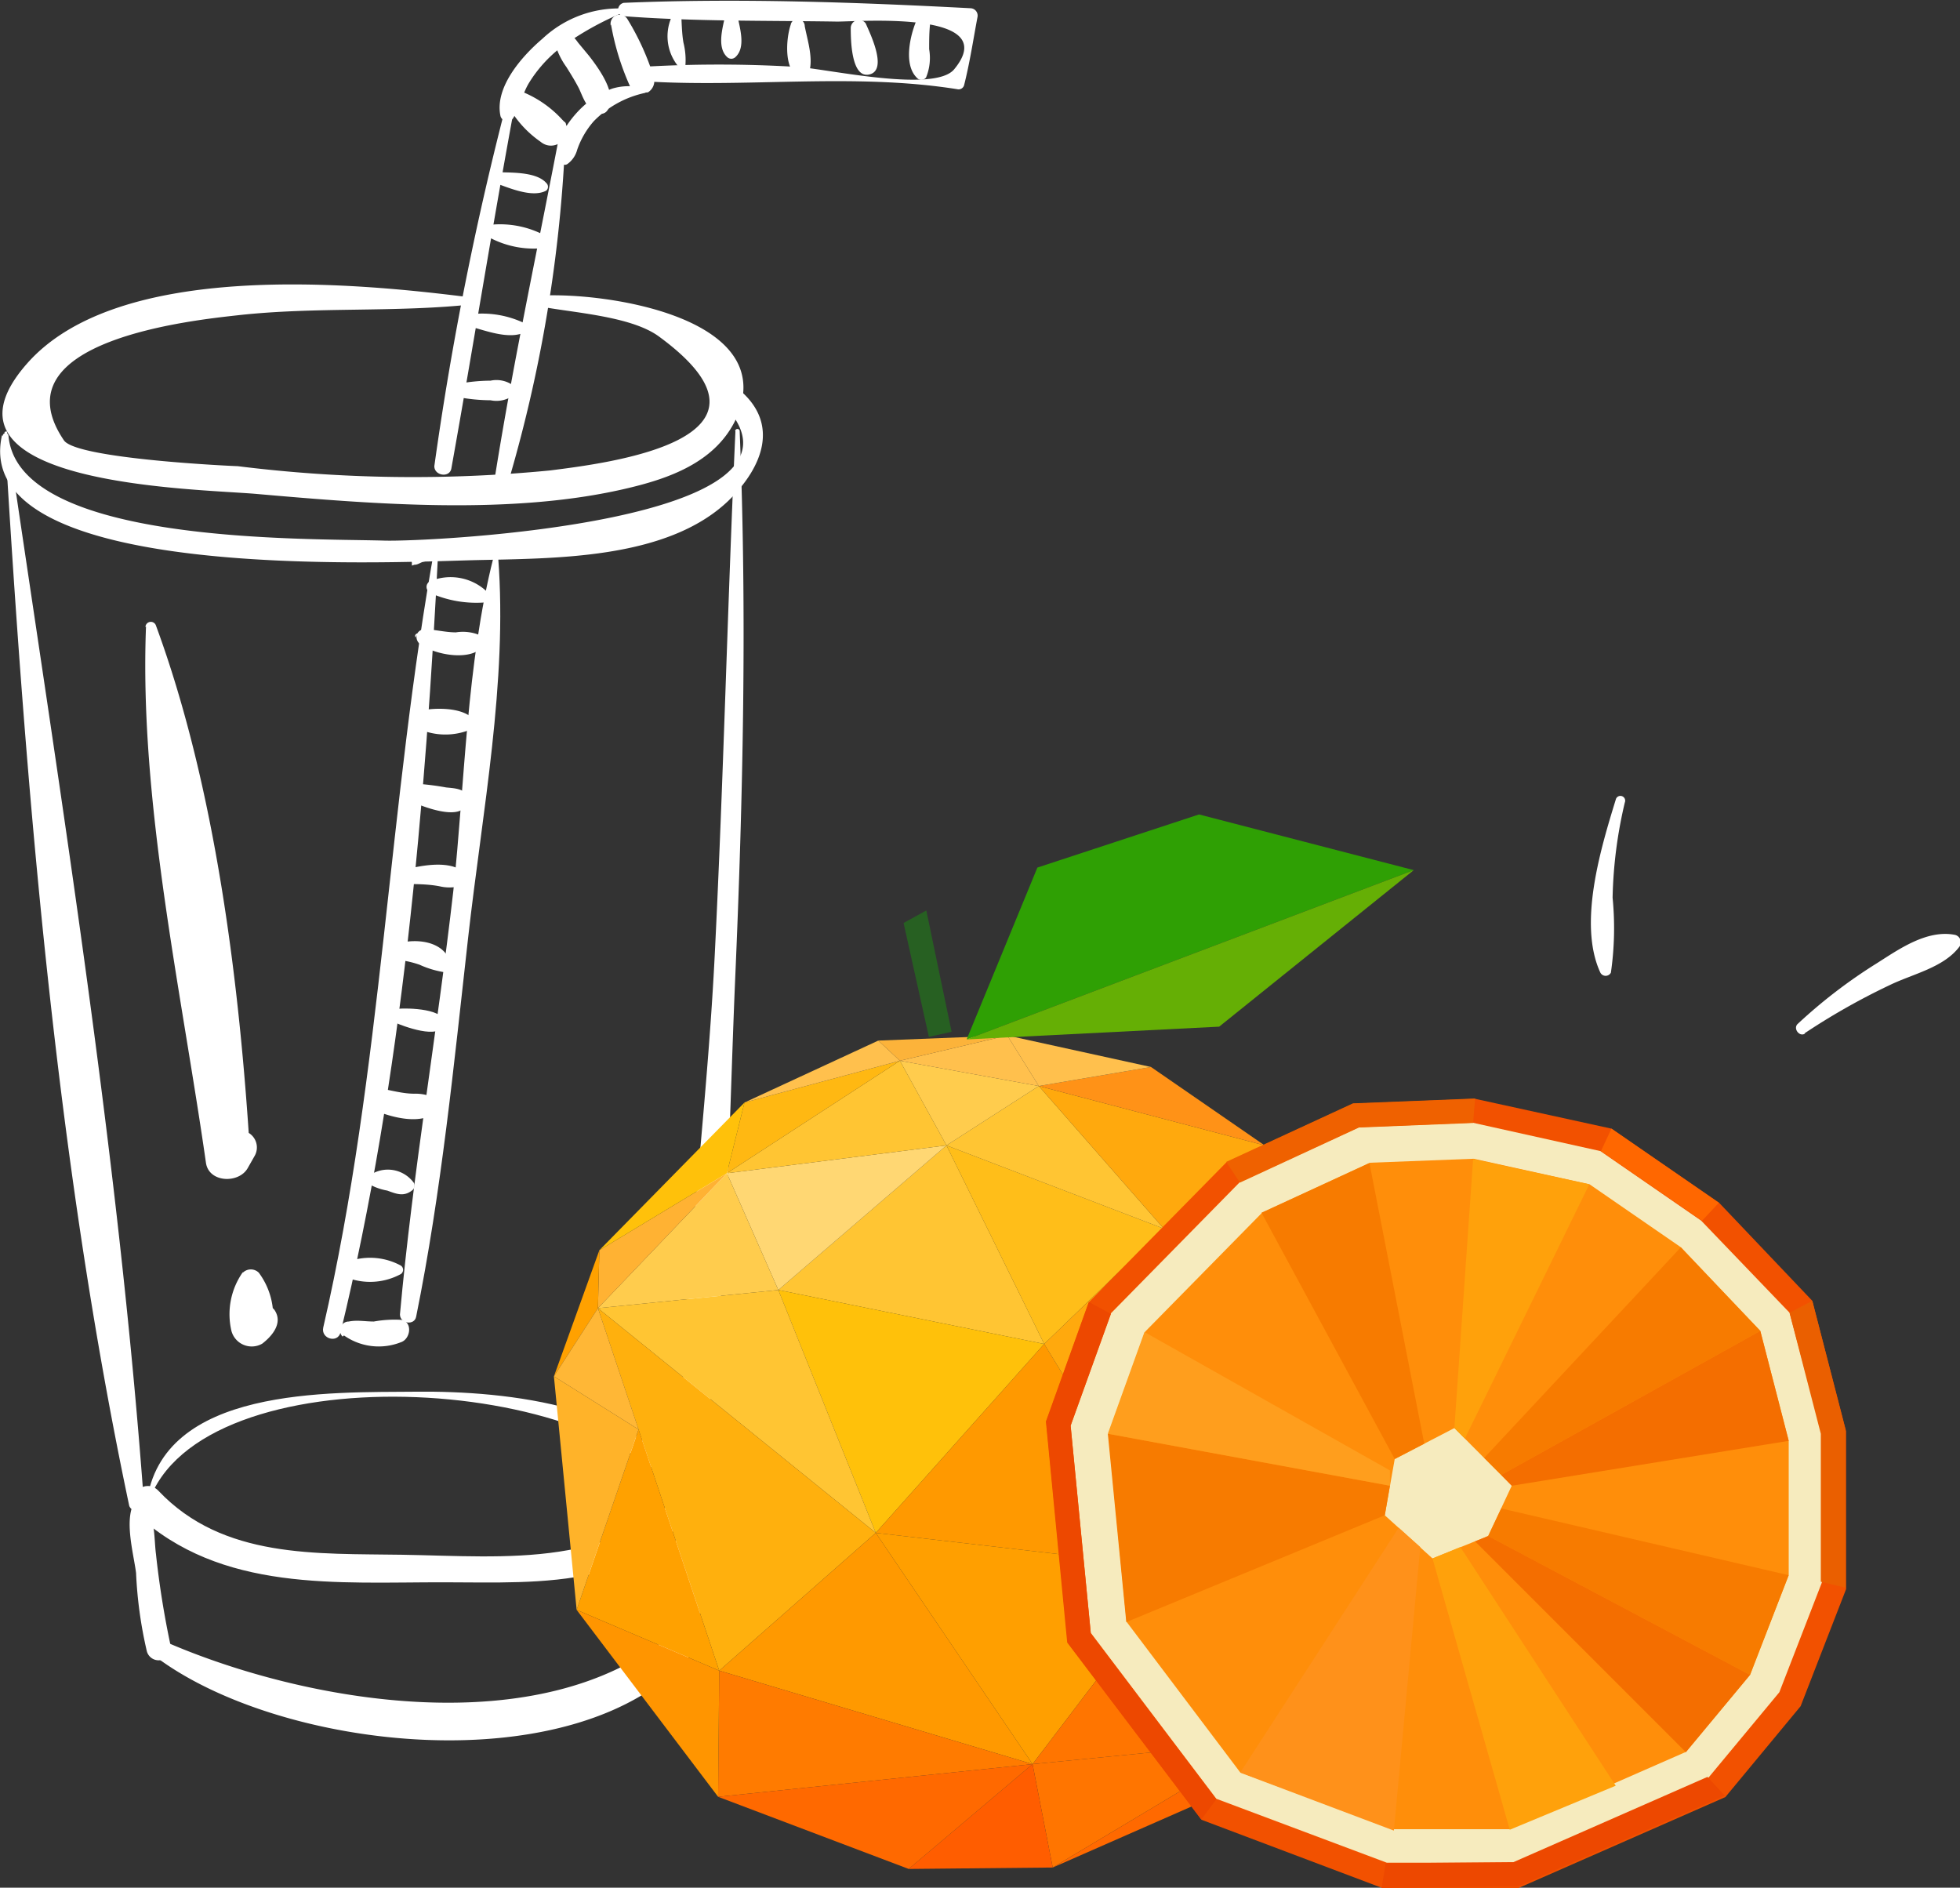 <svg id="Layer_1" data-name="Layer 1" xmlns="http://www.w3.org/2000/svg" viewBox="0 0 69 66.45"><rect x="0" y="0" width="69" height="66.45" fill="#333333" stroke="none"/><defs><style>.cls-1{fill:#fff;}.cls-2{fill:#ffc533;}.cls-3{fill:#ffc10a;}.cls-4{fill:#ffd773;}.cls-5{fill:#ffbe19;}.cls-6{fill:#f90;}.cls-7{fill:#ffa90d;}.cls-8{fill:#ff9012;}.cls-9{fill:#ff8100;}.cls-10{fill:#ff8d00;}.cls-11{fill:#ff7500;}.cls-12{fill:#ff6900;}.cls-13{fill:#ff9217;}.cls-14{fill:#ffcc4d;}.cls-15{fill:#ffb00d;}.cls-16{fill:#ff9f00;}.cls-17{fill:#ff5d00;}.cls-18{fill:#ff7b00;}.cls-19{fill:#ffb233;}.cls-20{fill:#ffb812;}.cls-21{fill:#ffc04d;}.cls-22{fill:#fcb33a;}.cls-23{fill:#ffa100;}.cls-24{fill:#ffb736;}.cls-25{fill:#ffb329;}.cls-26{fill:#ff9500;}.cls-27{fill:#276022;}.cls-28{fill:#2fa004;}.cls-29{fill:#65af05;}.cls-30{fill:#f25100;}.cls-31{fill:#f6ebbe;}.cls-32{fill:#ff8e0a;}.cls-33{fill:#ef6100;}.cls-34{fill:#ed4800;}.cls-35{fill:#ea5f00;}.cls-36{fill:#ff6700;}.cls-37{fill:#ffa10b;}.cls-38{fill:#f77b00;}.cls-39{fill:#f46e00;}.cls-40{fill:#ff911a;}.cls-41{fill:#ff9e1d;}</style></defs><title>coctail-logo</title><path class="cls-1" d="M445.27,262.1c.74,12.48,1.8,25.54,4.39,37.79a.27.27,0,0,0,.52-.07c-.91-12.54-3-25.28-4.82-37.73,0-.05-.1,0-.09,0Z" transform="translate(-445.11 -246.88)"/><path class="cls-1" d="M471,262.06c-.28,6.15-.42,12.31-.73,18.47s-1.21,12.31-1.19,18.43c0,.33.53.43.59.08,1.06-5.75,1.07-11.83,1.32-17.67.28-6.43.42-12.87.16-19.31a.08.08,0,0,0-.16,0Z" transform="translate(-445.11 -246.88)"/><path class="cls-1" d="M469.51,299c-2.61,3.13-6.56,2.67-10.24,2.61-3-.05-6.31.15-8.58-2.25-.5-.53-1.34.3-.8.8,3,2.79,7.1,2.41,10.9,2.42,3.24,0,7.74.33,8.92-3.47,0-.11-.12-.21-.2-.12Z" transform="translate(-445.11 -246.88)"/><path class="cls-1" d="M450.33,299.79c1.78-5.35,16.09-4.62,18.85,0,.12.2.39,0,.31-.18-1.44-3.28-6.61-3.77-9.7-3.74s-9-.19-9.52,3.93c0,0,.06,0,.07,0Z" transform="translate(-445.11 -246.88)"/><path class="cls-1" d="M449.9,299.67c-.46.6-.09,1.87,0,2.58a15,15,0,0,0,.38,2.76.43.43,0,0,0,.83-.23,31.65,31.65,0,0,1-.51-3.2c-.08-.61,0-1.57-.61-1.92a0,0,0,0,0,0,0Z" transform="translate(-445.11 -246.88)"/><path class="cls-1" d="M469.14,299.62a9.44,9.44,0,0,0-.27,2.62,10.31,10.31,0,0,0-.1,2.63.33.33,0,0,0,.6.08,4.73,4.73,0,0,0,.39-2.55,11.18,11.18,0,0,0-.26-2.77.2.2,0,0,0-.37,0Z" transform="translate(-445.11 -246.88)"/><path class="cls-1" d="M450.46,305.1c4.38,3.43,15,4.64,19,0a.5.5,0,0,0-.7-.7c-4.58,3.86-12.88,2.46-17.95.22-.27-.12-.62.23-.35.45Z" transform="translate(-445.11 -246.88)"/><path class="cls-1" d="M461.68,257.35c-4.16-.53-12.42-1.31-15.62,2.33-3.79,4.31,6,4.4,8.11,4.59,4.12.36,9,.76,13.06-.21,1.43-.34,3-.89,3.74-2.33,1.78-3.65-4.53-4.59-6.89-4.44-.2,0-.27.33,0,.37,1.18.23,3.23.34,4.22,1.06,5,3.66-1.87,4.47-3.82,4.72a49.87,49.87,0,0,1-11-.15c-.1,0-5.68-.25-6.12-.91-2.39-3.52,4.59-4.23,6.1-4.4,2.76-.31,5.55-.09,8.32-.39a.12.12,0,0,0,0-.24Z" transform="translate(-445.11 -246.88)"/><path class="cls-1" d="M445.18,262.2c-1.17,5.22,13.74,4.47,16.57,4.4s6.81,0,9-2.09c1.21-1.18,1.8-2.69.42-3.88a.38.38,0,0,0-.54.54c3.78,4.07-10.31,4.79-12,4.74-2.8-.08-12.87.13-13.22-3.68,0-.11-.18-.16-.21,0Z" transform="translate(-445.11 -246.88)"/><path class="cls-1" d="M450.25,268.94c-.24,6.15,1.24,12.79,2.11,18.87.1.71,1.16.74,1.47.19l.25-.44a.6.6,0,0,0-.67-.87l-.49.13,1,.78c-.37-6.08-1.22-13-3.32-18.7a.19.19,0,0,0-.37.05Z" transform="translate(-445.11 -246.88)"/><path class="cls-1" d="M453.66,291.66a2.57,2.57,0,0,0-.4,2.08.74.74,0,0,0,1.08.44c.34-.26.73-.71.45-1.16a.37.37,0,0,0-.32-.18l-.26,0h.13l-.27,0,.34.09-.08,0,.34.83a2.57,2.57,0,0,0-.45-2.08.4.4,0,0,0-.56,0Z" transform="translate(-445.11 -246.88)"/><path class="cls-1" d="M463,250.29a113,113,0,0,0-2.6,13c0,.34.54.42.6.08.78-4.35,1.47-8.71,2.28-13.05,0-.18-.24-.26-.28-.08Z" transform="translate(-445.11 -246.88)"/><path class="cls-1" d="M464.88,251.23c-.78,4.12-1.68,8.26-2.34,12.4a.25.25,0,0,0,.49.13,50.06,50.06,0,0,0,2-12.51c0-.11-.17-.13-.19,0Z" transform="translate(-445.11 -246.88)"/><path class="cls-1" d="M463.37,250.57l0-.17a.1.1,0,1,0-.2,0c0,.06,0,.12,0,.17a.08.08,0,0,0,.14,0Z" transform="translate(-445.11 -246.88)"/><path class="cls-1" d="M462.84,250.29a3.75,3.75,0,0,0,1.3,1.58c.53.44,1.29-.28.77-.77a3.89,3.89,0,0,0-1.83-1.13.26.26,0,0,0-.25.32Z" transform="translate(-445.11 -246.88)"/><path class="cls-1" d="M464.81,248.12a1.05,1.05,0,0,0-.13.25.72.72,0,0,0,.06.31,2.63,2.63,0,0,0,.31.56c.15.24.3.48.43.73s.28.83.73.91a.27.27,0,0,0,.28-.11c.4-.53-.3-1.48-.64-1.92l-.39-.47a1.87,1.87,0,0,0-.18-.22l-.13-.09-.09,0c-.06,0-.06,0,0,0,0-.17-.28-.09-.26.07Z" transform="translate(-445.11 -246.88)"/><path class="cls-1" d="M466.62,247.74a9.11,9.11,0,0,0,.67,2.18.47.47,0,0,0,.52.21.31.31,0,0,0,.11,0,.47.47,0,0,0,.21-.52,9.07,9.07,0,0,0-.94-2.07.32.32,0,0,0-.58.24Z" transform="translate(-445.11 -246.88)"/><path class="cls-1" d="M467.07,247.45c2.49.19,5,.15,7.51.19.81,0,5.84-.4,4.12,1.68-.69.83-4.39,0-5.47-.08a45.49,45.49,0,0,0-5.62,0,.25.25,0,0,0,0,.49c3.73.26,7.48-.3,11.2.29a.2.2,0,0,0,.24-.14c.2-.79.32-1.59.47-2.39a.26.26,0,0,0-.24-.32c-4-.21-8.17-.36-12.21-.19a.25.25,0,0,0,0,.49Z" transform="translate(-445.11 -246.88)"/><path class="cls-1" d="M462.48,266.51c-.95,3.77-1,7.87-1.41,11.72-.57,5-1.43,9.93-1.88,14.92,0,.33.51.4.57.08.89-4.39,1.33-8.89,1.83-13.34s1.39-9,1.06-13.36c0-.09-.15-.13-.17,0Z" transform="translate(-445.11 -246.88)"/><path class="cls-1" d="M459.7,266.76c.14,0,.23-.1.35-.11a.07.07,0,0,0,0-.13c-.15-.1-.2-.12-.37,0a.15.15,0,0,0-.07.17l0,.1Z" transform="translate(-445.11 -246.88)"/><path class="cls-1" d="M460.44,266c-1.67,9.15-1.86,18.53-3.95,27.61-.09.4.51.57.61.17,2.16-8.9,3-18.63,3.45-27.76,0-.06-.1-.08-.11,0Z" transform="translate(-445.11 -246.88)"/><path class="cls-1" d="M457.22,293.89a2.12,2.12,0,0,0,2,.24c.35-.11.43-.74,0-.79a4.1,4.1,0,0,0-.95.06c-.3,0-.59-.06-.88,0a.31.31,0,0,0-.22.53Z" transform="translate(-445.11 -246.88)"/><path class="cls-1" d="M462.51,253.31c.49.17,1.33.55,1.83.28a.18.18,0,0,0,0-.27c-.36-.41-1.3-.36-1.81-.38-.22,0-.24.3,0,.37Z" transform="translate(-445.11 -246.88)"/><path class="cls-1" d="M462.34,255.24a3.31,3.31,0,0,0,2.08.35.18.18,0,0,0,.08-.3,3.36,3.36,0,0,0-2.1-.5c-.27,0-.29.36-.06.45Z" transform="translate(-445.11 -246.88)"/><path class="cls-1" d="M461.61,258.36c.55.14,1.36.47,1.92.24.12,0,.21-.22.09-.32a3.45,3.45,0,0,0-2-.33.21.21,0,0,0-.06.41Z" transform="translate(-445.11 -246.88)"/><path class="cls-1" d="M461.25,260.86a6.24,6.24,0,0,0,1.13.11,1,1,0,0,0,.86-.22.18.18,0,0,0,0-.25,1,1,0,0,0-.86-.22,6.25,6.25,0,0,0-1.13.11.24.24,0,0,0,0,.47Z" transform="translate(-445.11 -246.88)"/><path class="cls-1" d="M459.78,269.23l0,0a.32.32,0,0,0,.14.34c.52.37,1.84.62,2.25,0a.22.22,0,0,0-.08-.29,1.54,1.54,0,0,0-.93-.14c-.37,0-.73-.1-1.1-.11a.3.3,0,0,0-.26.15l0,0a.09.09,0,0,0-.06.14Z" transform="translate(-445.11 -246.88)"/><path class="cls-1" d="M459.79,272.51a2.32,2.32,0,0,0,2,0,.22.22,0,0,0,0-.3c-.41-.47-1.48-.42-2-.29-.33.08-.26.49,0,.6Z" transform="translate(-445.11 -246.88)"/><path class="cls-1" d="M459.55,275.07c.36.18,1.93.81,2,0,.07-.43-.44-.44-.73-.47a9.65,9.65,0,0,0-1.17-.14c-.28,0-.43.42-.15.56Z" transform="translate(-445.11 -246.88)"/><path class="cls-1" d="M459.34,278c.41,0,.84,0,1.25.08a1.51,1.51,0,0,0,1-.11.15.15,0,0,0,.05-.2c-.52-.69-1.66-.43-2.37-.26a.25.25,0,0,0,.07.49Z" transform="translate(-445.11 -246.88)"/><path class="cls-1" d="M458.8,280.65a3.41,3.41,0,0,1,1.08.19,3.34,3.34,0,0,0,.92.27.2.2,0,0,0,.19-.25c-.2-1-1.6-1-2.29-.6a.21.21,0,0,0,.1.38Z" transform="translate(-445.11 -246.88)"/><path class="cls-1" d="M459,282.87c.3.13,1.6.63,1.73.07s-1.29-.58-1.6-.55-.39.37-.13.48Z" transform="translate(-445.11 -246.88)"/><path class="cls-1" d="M458.24,285.94c.63.27,1.77.6,2.33,0a.21.21,0,0,0,0-.33,1.63,1.63,0,0,0-.88-.23c-.37,0-.74-.1-1.11-.17s-.73.52-.3.71Z" transform="translate(-445.11 -246.88)"/><path class="cls-1" d="M458,288.5a2,2,0,0,0,.74.29c.31.11.57.23.87,0a.21.21,0,0,0,.07-.27,1.13,1.13,0,0,0-1.7-.15.09.09,0,0,0,0,.1Z" transform="translate(-445.11 -246.88)"/><path class="cls-1" d="M457.22,291.81a2.27,2.27,0,0,0,2-.08.18.18,0,0,0,0-.3,2.27,2.27,0,0,0-2-.08.26.26,0,0,0,0,.45Z" transform="translate(-445.11 -246.88)"/><path class="cls-1" d="M468.89,247.23a1.67,1.67,0,0,0,.11,2c.07.06.23.06.24-.06a2.51,2.51,0,0,0-.07-.79c-.06-.35-.06-.7-.08-1.05a.11.11,0,0,0-.2-.05Z" transform="translate(-445.11 -246.88)"/><path class="cls-1" d="M470.64,247.43c-.09.43-.3,1.12.07,1.46a.21.21,0,0,0,.29,0c.37-.34.16-1,.07-1.46a.22.22,0,0,0-.42,0Z" transform="translate(-445.11 -246.88)"/><path class="cls-1" d="M472.95,247.74c-.17.48-.28,1.73.4,1.9a.17.17,0,0,0,.19-.08c.25-.51,0-1.23-.1-1.76a.25.25,0,0,0-.49-.07Z" transform="translate(-445.11 -246.88)"/><path class="cls-1" d="M475.06,247.85c0,.36,0,1.81.66,1.65s0-1.48-.13-1.79a.29.29,0,0,0-.53.14Z" transform="translate(-445.11 -246.88)"/><path class="cls-1" d="M477.48,247.37c-.29.55-.61,1.73-.1,2.24a.21.21,0,0,0,.33,0,1.81,1.81,0,0,0,.11-1c0-.38,0-.76.07-1.14a.22.22,0,0,0-.41-.11Z" transform="translate(-445.11 -246.88)"/><path class="cls-1" d="M467.06,247.18a3.93,3.93,0,0,0-2.85,1.06c-.73.62-1.7,1.72-1.48,2.73a.25.25,0,0,0,.45.06c.24-.4.32-.86.57-1.26a4.69,4.69,0,0,1,1.08-1.2,10.51,10.51,0,0,1,2.27-1.27c.06,0,0-.11,0-.11Z" transform="translate(-445.11 -246.88)"/><path class="cls-1" d="M467.82,250a2,2,0,0,0-1.16,0,3.08,3.08,0,0,0-1.05.65c-.43.4-1.21,1.39-.71,2a.16.16,0,0,0,.19,0,.9.9,0,0,0,.34-.5,3,3,0,0,1,.58-1,3.57,3.57,0,0,1,1.81-1,.11.11,0,0,0,0-.2Z" transform="translate(-445.11 -246.88)"/><path class="cls-1" d="M460.27,267.76a4,4,0,0,0,2,.32.17.17,0,0,0,.1-.25,1.86,1.86,0,0,0-2.09-.5.22.22,0,0,0,0,.42Z" transform="translate(-445.11 -246.88)"/><polygon class="cls-2" points="27.4 45.41 33.32 40.32 36.76 47.31 27.4 45.41"/><polygon class="cls-3" points="30.83 53.96 27.4 45.41 36.76 47.31 30.83 53.96"/><polygon class="cls-4" points="33.32 40.32 27.4 45.41 25.59 41.3 33.32 40.32"/><polygon class="cls-5" points="36.76 47.31 33.32 40.32 40.97 43.25 36.76 47.31"/><polygon class="cls-6" points="41.59 55.21 36.76 47.31 30.83 53.96 41.59 55.21"/><polygon class="cls-7" points="40.97 43.25 36.76 47.31 41.59 55.21 40.97 43.25"/><polygon class="cls-8" points="46.75 50.32 40.97 43.25 41.59 55.21 46.75 50.32"/><polygon class="cls-9" points="44.52 40.32 40.97 43.25 46.75 50.32 44.52 40.32"/><polygon class="cls-10" points="49.23 48.76 46.75 50.32 44.52 40.32 49.23 48.76"/><polygon class="cls-11" points="47.99 43.96 44.52 40.32 47.15 45.03 47.99 43.96"/><polygon class="cls-12" points="49.23 48.76 47.99 43.96 47.15 45.03 49.23 48.76"/><polygon class="cls-2" points="33.32 40.32 36.57 38.23 40.97 43.25 33.32 40.32"/><polygon class="cls-7" points="44.52 40.32 36.57 38.23 40.97 43.25 44.52 40.32"/><polygon class="cls-13" points="40.52 37.56 36.57 38.23 44.52 40.32 40.52 37.56"/><polygon class="cls-14" points="31.68 37.34 33.32 40.32 36.57 38.23 31.68 37.34"/><polygon class="cls-2" points="25.59 41.3 31.68 37.34 33.32 40.32 25.59 41.3"/><polygon class="cls-14" points="21.05 46.05 27.4 45.41 25.59 41.3 21.05 46.05"/><polygon class="cls-2" points="30.83 53.96 21.05 46.05 27.4 45.41 30.83 53.96"/><polygon class="cls-15" points="25.32 58.81 30.83 53.96 21.05 46.05 25.32 58.81"/><polygon class="cls-16" points="41.59 55.21 36.35 62.1 30.83 53.96 41.59 55.21"/><polygon class="cls-6" points="36.35 62.1 30.83 53.96 25.32 58.81 36.35 62.1"/><polygon class="cls-11" points="44.48 61.3 41.59 55.21 36.35 62.1 44.48 61.3"/><polygon class="cls-9" points="46.75 50.32 41.59 55.21 44.48 61.3 46.75 50.32"/><polygon class="cls-12" points="49.23 54.63 46.75 50.32 49.23 48.76 49.23 54.63"/><polygon class="cls-11" points="44.48 61.3 49.23 54.63 46.75 50.32 44.48 61.3"/><polygon class="cls-12" points="47.55 58.99 49.23 54.63 44.48 61.3 47.55 58.99"/><polygon class="cls-11" points="37.06 65.74 36.35 62.1 44.48 61.3 37.06 65.74"/><polygon class="cls-12" points="44.75 62.36 44.48 61.3 37.06 65.74 44.75 62.36"/><polygon class="cls-17" points="47.55 58.99 44.48 61.3 44.75 62.36 47.55 58.99"/><polygon class="cls-18" points="25.32 58.81 25.28 63.25 36.35 62.1 25.32 58.81"/><polygon class="cls-17" points="31.99 65.79 36.35 62.1 37.06 65.74 31.99 65.79"/><polygon class="cls-12" points="25.28 63.25 36.35 62.1 31.99 65.79 25.28 63.25"/><polygon class="cls-19" points="21.05 46.05 21.1 44.01 25.59 41.3 21.05 46.05"/><polygon class="cls-20" points="26.21 38.81 31.68 37.34 25.59 41.3 26.21 38.81"/><polygon class="cls-3" points="21.1 44.01 26.21 38.81 25.59 41.3 21.1 44.01"/><polygon class="cls-21" points="31.68 37.34 35.46 36.45 36.57 38.23 31.68 37.34"/><polygon class="cls-21" points="40.52 37.56 35.46 36.45 36.57 38.23 40.52 37.56"/><polygon class="cls-21" points="31.68 37.34 30.92 36.63 26.21 38.81 31.68 37.34"/><polygon class="cls-22" points="35.46 36.45 30.92 36.63 31.68 37.34 35.46 36.45"/><polygon class="cls-23" points="21.05 46.05 19.5 48.45 21.1 44.01 21.05 46.05"/><polygon class="cls-23" points="25.32 58.81 20.3 56.67 22.48 50.32 25.32 58.81"/><polygon class="cls-24" points="21.05 46.05 19.5 48.45 22.48 50.32 21.05 46.05"/><polygon class="cls-25" points="20.3 56.67 19.5 48.45 22.48 50.32 20.3 56.67"/><polygon class="cls-26" points="25.28 63.25 20.3 56.67 25.32 58.81 25.28 63.25"/><polygon class="cls-27" points="32.7 36.5 31.81 32.49 32.61 32.05 33.5 36.32 32.7 36.5"/><polygon class="cls-28" points="34.03 36.59 36.52 30.54 42.21 28.67 49.77 30.63 34.03 36.59"/><polygon class="cls-29" points="42.92 36.14 49.77 30.63 34.03 36.59 42.92 36.14"/><path class="cls-30" d="M508.91,292.67l-3.28-3.45-3.79-2.61-4.8-1.05-4.29.17-4.46,2.06-4.84,4.92-1.51,4.21.76,7.79,4.71,6.23,6.36,2.4,4.8,0,7.28-3.2,2.65-3.2,1.6-4.12v-5.56Z" transform="translate(-445.11 -246.88)"/><path class="cls-31" d="M508.11,293.09,505,289.85l-3.55-2.45-4.5-1-4,.16-4.19,1.93-4.54,4.62-1.42,3.95.71,7.3,4.42,5.84,6,2.25,4.5,0,6.83-3,2.49-3,1.5-3.87v-5.21Z" transform="translate(-445.11 -246.88)"/><path class="cls-32" d="M507.08,293.73l-2.79-2.94-3.22-2.22-4.08-.9-3.65.14-3.8,1.76-4.12,4.19-1.29,3.58.64,6.63,4,5.3,5.41,2,4.08,0,6.2-2.72,2.26-2.72,1.36-3.51V297.6Z" transform="translate(-445.11 -246.88)"/><polygon class="cls-31" points="49.1 51.36 51.2 50.27 53.22 52.3 52.39 54.07 50.43 54.86 48.75 53.34 49.1 51.36"/><polygon class="cls-33" points="43.17 40.9 43.65 41.63 47.84 39.69 51.86 39.53 51.93 38.67 47.63 38.84 43.17 40.9"/><polygon class="cls-34" points="38.33 45.83 39.11 46.25 37.69 50.19 38.4 57.5 42.82 63.34 42.29 64.05 37.57 57.82 36.82 50.04 38.33 45.83"/><polygon class="cls-34" points="48.64 66.45 48.78 65.59 53.28 65.55 60.11 62.55 60.72 63.21 53.44 66.41 48.64 66.45"/><polygon class="cls-35" points="64.1 55.68 64.97 55.89 64.97 50.33 63.8 45.79 63 46.21 64.1 50.47 64.1 55.68"/><polygon class="cls-36" points="56.36 40.52 56.73 39.73 60.51 42.34 59.92 42.97 56.36 40.52"/><polygon class="cls-37" points="51.86 40.8 55.95 41.69 51.57 50.64 51.2 50.27 51.86 40.8"/><polygon class="cls-38" points="59.17 43.91 52.25 51.32 52.85 51.92 61.97 46.85 59.17 43.91"/><polygon class="cls-39" points="53.22 52.3 62.97 50.72 61.97 46.85 52.85 51.92 53.22 52.3"/><polygon class="cls-38" points="62.97 55.45 52.85 53.1 52.39 54.07 61.61 58.96 62.97 55.45"/><polygon class="cls-37" points="50.43 54.86 53.15 64.41 56.88 62.86 51.41 54.46 50.43 54.86"/><polygon class="cls-39" points="59.35 61.68 51.93 54.26 52.39 54.07 61.61 58.96 59.35 61.68"/><polygon class="cls-38" points="49.1 51.36 44.41 42.69 48.21 40.94 50.14 50.82 49.1 51.36"/><polygon class="cls-38" points="39.65 57.1 48.75 53.34 48.93 52.3 39 50.47 39.65 57.1"/><polygon class="cls-40" points="43.66 62.4 49.24 53.78 50 54.46 49.07 64.44 43.66 62.4"/><polygon class="cls-41" points="40.29 46.89 48.93 51.76 48.93 52.3 39 50.47 40.29 46.89"/><path class="cls-1" d="M502,275c-.53,1.72-1.35,4.4-.55,6.12a.21.21,0,0,0,.37,0,11,11,0,0,0,.06-2.64,15.83,15.83,0,0,1,.43-3.35A.16.16,0,0,0,502,275Z" transform="translate(-445.11 -246.88)"/><path class="cls-1" d="M508.63,283.26a23.7,23.7,0,0,1,3-1.7c.82-.4,1.92-.62,2.47-1.37a.27.27,0,0,0-.16-.4c-1-.2-2,.52-2.76,1a18.19,18.19,0,0,0-2.78,2.13c-.18.16.06.48.26.34Z" transform="translate(-445.11 -246.88)"/></svg>